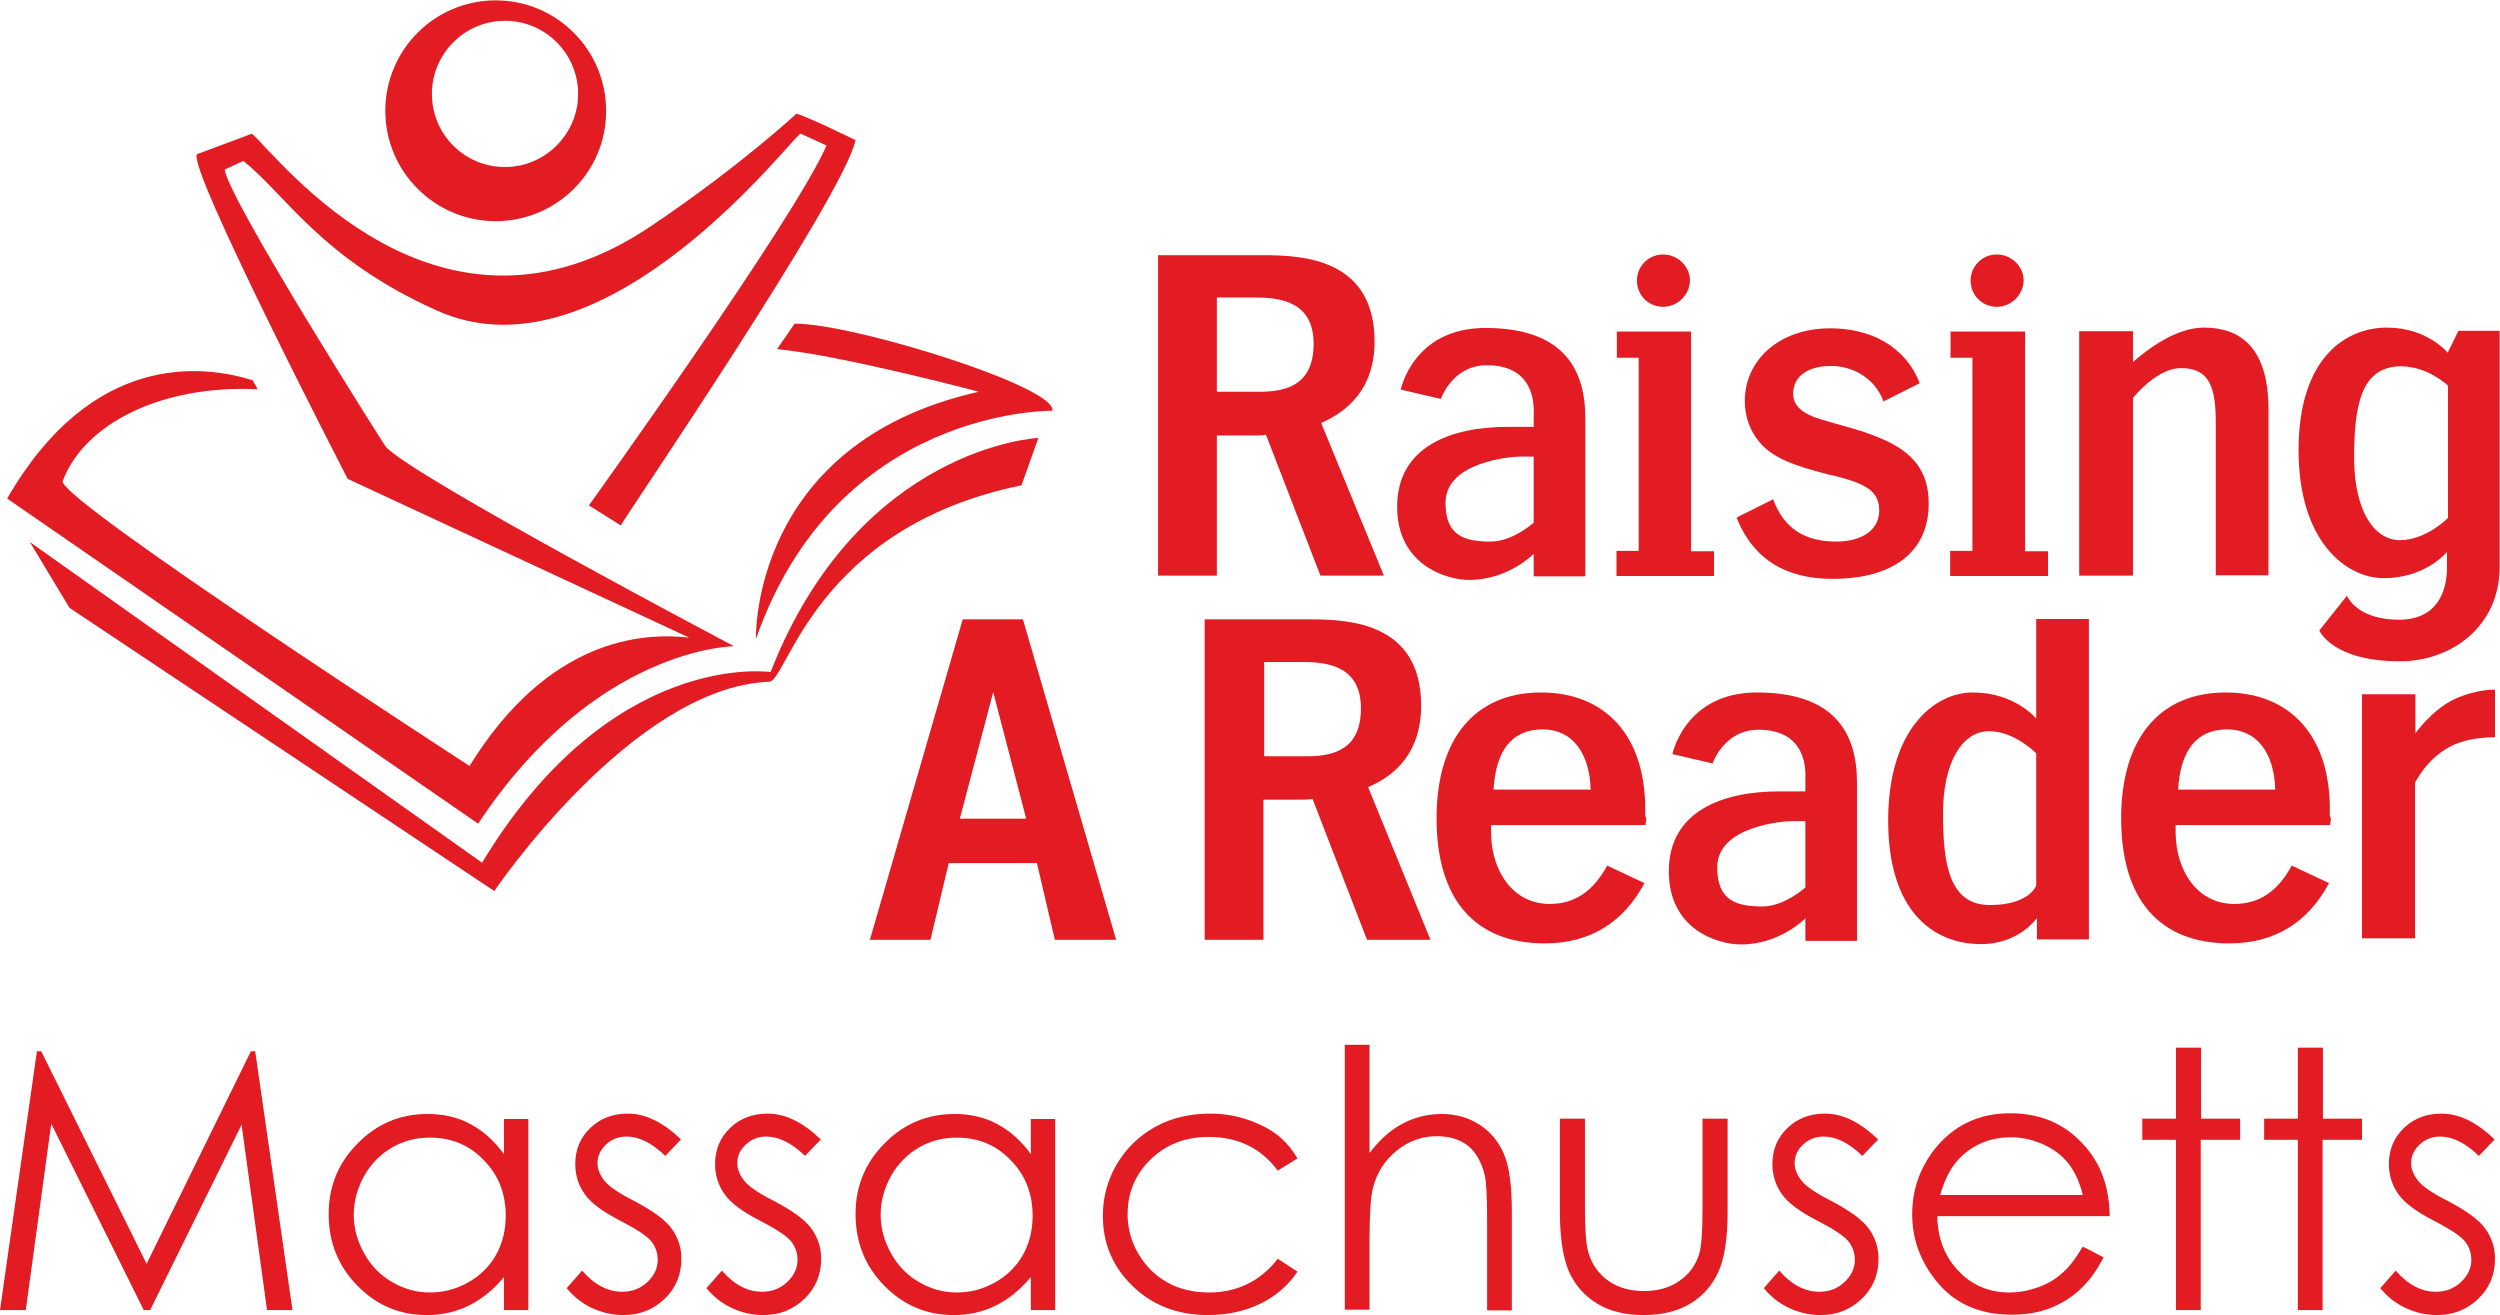 <?xml version="1.0" encoding="utf-8"?>
<!-- Generator: Adobe Illustrator 18.1.1, SVG Export Plug-In . SVG Version: 6.00 Build 0)  -->
<!DOCTYPE svg PUBLIC "-//W3C//DTD SVG 1.1//EN" "http://www.w3.org/Graphics/SVG/1.1/DTD/svg11.dtd">
<svg version="1.1" id="Layer_1" xmlns="http://www.w3.org/2000/svg" xmlns:xlink="http://www.w3.org/1999/xlink" x="0px" y="0px"
	 viewBox="0 0 697.5 366.9" enable-background="new 0 0 697.5 366.9" xml:space="preserve">
<g>
	<path fill="#E31B23" d="M669.6,184.5c-19,0-22.5-8.6-22.5-8.6l7.7-9.7c0,0,2.6,6.7,14.5,6.7c10.4,0,13.4-7.5,13.4-14.5V154
		c0,0-5.9,7.3-17.6,7.3c-10.7,0-23.8-10.4-23.8-35.7c0-25.4,12.8-34.2,24.7-34.2c11.2,0,16.9,7,16.9,7l3-6.1h11.5V158
		C697.5,174.8,683.9,184.5,669.6,184.5z M683,107.6c0,0-5.6-5.4-13.1-5.4c-11.2,0-13.1,11-13.1,25.5c0,14.5,5.4,23,12.8,23
		c7.3,0,13.4-6.2,13.4-6.2V107.6z"/>
	<path fill="#E31B23" d="M684.9,195c-6.4,3-11,9.6-11,9.6v-10.9H659v68.1h14.8v-43.4c0,0,3.4-7.3,11-10.7c3.8-1.6,8-2,11.3-2v-13.3
		C695.4,192.4,690.7,192.4,684.9,195z"/>
	<path fill="#E31B23" d="M294.3,262.2l-5-21.4h-24.6l-5.1,21.4h-16.9l25.9-89.4h16.8l26,89.4H294.3z M277.1,193.1l-9.3,35.3h18.5
		L277.1,193.1z"/>
	<path fill="#E31B23" d="M427.9,160.7v-6.2c0,0-7,7.3-18,7.3c-6.4,0-20.1-4.2-20.1-20.4c0-16.8,15-22.3,30.8-22.3h7.3v-3.2
		c0-1.6,1.1-14-13.1-14c-9.6,0-12.8,9.4-12.8,9.4l-11.2-2.6c0,0,3.5-17.2,23.6-17.2c21.5,0,27.9,11.2,27.9,25.1v44.2H427.9z
		 M427.9,127.4h-4c-1.9,0-20.6,1.3-20.6,12.9c0,9.3,5.4,10.8,12.6,10.8c6.2,0,12-5.3,12-5.3V127.4z"/>
	<path fill="#E31B23" d="M451,160.6v-6.9h6.2V99.8h-6.1v-7.3h20.7v61.3h6.4v6.9H451z M464,85.6c-4.1,0-7.3-3.3-7.3-7.3
		c0-4.1,3.3-7.3,7.3-7.3c4.1,0,7.5,3.3,7.5,7.3C471.4,82.3,468,85.6,464,85.6z"/>
	<path fill="#E31B23" d="M511.2,161.5c-12.8,0-22-5.3-26.7-17.1l10.2-5.1c3,8.1,8.8,11.8,17.6,11.8c7.5,0,12-3.5,12-8.6
		c0-5.3-3.2-7.7-14.5-10.2c-9.4-2.4-15.2-4.6-18.8-8.8c-2.9-3.4-4.2-7.5-4.2-11.6c0-11.3,9.4-20.3,23.9-20.3
		c10.7,0,20.7,4.6,24.9,15.3l-10.1,5.1c-2.4-6.5-8.5-9.9-14.7-9.9c-6.1,0-10.5,2.7-10.5,7.7c0,3.4,2.4,5.6,8,7.3
		c5.3,1.6,11.2,2.9,16.9,5.4c8.8,3.8,12.9,9.3,12.9,17.9C538.2,152.8,529.6,161.5,511.2,161.5z"/>
	<path fill="#E31B23" d="M544.1,160.6v-6.9h6.2V99.8h-6.1v-7.3H565v61.3h6.4v6.9H544.1z M557.1,85.6c-4.1,0-7.3-3.3-7.3-7.3
		c0-4.1,3.3-7.3,7.3-7.3c4.1,0,7.5,3.3,7.5,7.3C564.5,82.3,561.1,85.6,557.1,85.6z"/>
	<path fill="#E31B23" d="M618.2,160.6V118c0-9.7-1.6-15.3-9.7-15.3c-5.3,0-10.5,4.9-13.4,8.3v49.6h-15V92.4h15v8.6
		c4.2-3.7,12.1-9.6,19.8-9.6c9.9,0,18,5.3,18,22.8v46.3H618.2z"/>
	<path fill="#E31B23" d="M368.6,118c7.8-3.4,14.9-9.9,14.9-22.7c0-23.1-20-24.1-31-24.1h-29.4v89.4h16.4v-39.1h10.5
		c0.8,0,1.9,0,3.2-0.2l15.2,39.3h17.7L368.6,118z M351.5,109.3h-12V83h10.7c6.9,0,16.3,1.1,16.3,12.9
		C366.5,107.1,359.3,109.3,351.5,109.3z"/>
	<path fill="#E31B23" d="M459.1,230.2H416v2.4c0.2,10.5,6.1,19.6,16.4,19.6c6.9,0,12.1-3.5,16-10.7l10.4,4.9
		c-5.9,11-15.2,16.8-27.8,16.8c-19.3,0-30.2-12-30.2-34.9c0-22,10.5-35.1,29.2-35.1c17.1,0,29.7,11.3,29,34.5
		C459.6,228.1,459.1,229.5,459.1,230.2z M430.4,203.5c-8.8,0-13.1,6.2-13.7,16.8h27.1C443.5,210.1,438.7,203.5,430.4,203.5z"/>
	<path fill="#E31B23" d="M503.7,262.4v-6.2c0,0-7,7.3-18,7.3c-6.4,0-20.1-4.1-20.1-20.4c0-16.8,15-22.3,30.8-22.3h7.3v-3.2
		c0-1.6,1.1-14-13.1-14c-9.6,0-12.8,9.4-12.8,9.4l-11.2-2.6c0,0,3.5-17.2,23.6-17.2c21.5,0,27.9,11.2,27.9,25.1v44.2H503.7z
		 M503.7,229.1h-4c-1.9,0-20.6,1.3-20.6,12.9c0,9.3,5.4,10.9,12.6,10.9c6.2,0,12-5.3,12-5.3V229.1z"/>
	<path fill="#E31B23" d="M568.3,262.2v-6.1c0,0-4.9,7.3-15.6,7.3c-13.3,0-25.9-9.1-25.9-34.5c0-25.4,12.9-35.7,23.6-35.7
		c11.8,0,17.7,7.3,17.7,7.3v-27.8h14.7v89.4H568.3z M568.1,210.2c0,0-5.9-6.2-13.2-6.2c-7.3,0-12.8,8.5-12.8,23
		c0,14.5,1.9,25.5,13.1,25.5c11,0,12.9-5.4,12.9-5.4V210.2z"/>
	<path fill="#E31B23" d="M650.1,230.2H607v2.4c0.2,10.5,6.1,19.6,16.4,19.6c6.9,0,12.1-3.5,16-10.7l10.4,4.9
		c-5.9,11-15.2,16.8-27.8,16.8c-19.3,0-30.2-12-30.2-34.9c0-22,10.5-35.1,29.2-35.1c17.1,0,29.7,11.3,29,34.5
		C650.6,228.1,650.1,229.5,650.1,230.2z M621.4,203.5c-8.8,0-13.1,6.2-13.7,16.8h27.1C634.5,210.1,629.7,203.5,621.4,203.5z"/>
	<path fill="#E31B23" d="M381.7,219.6c7.8-3.3,14.8-9.9,14.8-22.7c0-23.1-19.9-24.1-31-24.1h-29.4v89.4h16.4v-39.1h10.5
		c0.8,0,1.9,0,3.2-0.2l15.2,39.3h17.7L381.7,219.6z M364.7,211h-12v-26.3h10.7c6.9,0,16.3,1.1,16.3,12.9
		C379.7,208.8,372.5,211,364.7,211z"/>
	<g>
		<path fill="#E31B23" d="M215,187.5c0,0-44.4-6.6-80.5,53.2L8.3,151.2l11.1,18.4l118.5,79c0,0,38.5-56.9,76.7-58.4
			c5.1-0.2,12.8-43,70.4-54.8l4.7-13.2C289.8,122.1,239.6,124.6,215,187.5z"/>
		<path fill="#E31B23" d="M210.9,178.3c0,0-1.7-54.7,62.2-69c0,0-38.4-10.2-56.3-11.9l4.9-7.1c16.3-0.1,73.4,17.7,71.9,24.3
			C293.5,114.6,233.5,113.6,210.9,178.3z"/>
		<path fill="#E31B23" d="M138.3,61.7c-17,0-30.8-13.8-30.8-30.8c0-17,13.8-30.8,30.8-30.8c17,0,30.8,13.8,30.8,30.8
			C169.2,47.9,155.3,61.7,138.3,61.7z M140.9,5.8c-11.3,0-20.4,9.2-20.4,20.4c0,11.3,9.1,20.4,20.4,20.4c11.2,0,20.4-9.2,20.4-20.4
			C161.3,15,152.2,5.8,140.9,5.8z"/>
		<path fill="#E31B23" d="M62.7,47.3l5.2-2.4c11.9,9.5,21.8,27.3,53.9,41.7C169,108,222,36.8,223.4,37.3l7.2,3.3
			c-8.8,20.4-66.3,100.4-66.3,100.4l8.9,5.6c0.5-1.4,62.2-91.8,65.5-107.5c0,0-17.6-8.6-16.7-7.2c0,0-15.6,14.5-40.1,31
			C122.4,103.3,77.9,44,70.3,37.3L55,43c-3.3,2.9,42,90.6,42,90.6l95.3,44.3c-13.1-1.5-39.3,0.2-61.3,35.8
			c0,0-115.3-74.7-113.5-79.5c5.9-15.8,27.3-26.9,54.4-25.6l-1.4-2.5c-14-4.4-44.9-8-68.5,33l131.4,90.7
			c32.7-49.4,71.4-49.5,71.4-49.5s-89.9-47.4-97.2-55.7C107.5,124.6,63.6,55.4,62.7,47.3z"/>
	</g>
	<g>
		<path fill="#E31B23" d="M0,365.5l10.3-72.2h1.2l29.4,59.3L70,293.3h1.2l10.4,72.2h-7.1l-7.1-51.7l-25.5,51.7h-1.8l-25.8-52
			l-7.1,52H0z"/>
		<path fill="#E31B23" d="M147.4,312.1v53.4h-6.8v-9.2c-2.9,3.5-6.1,6.1-9.7,7.9c-3.6,1.8-7.5,2.7-11.8,2.7c-7.6,0-14-2.7-19.4-8.2
			c-5.4-5.5-8-12.2-8-20c0-7.7,2.7-14.3,8.1-19.7c5.4-5.5,11.9-8.2,19.5-8.2c4.4,0,8.4,0.9,11.9,2.8c3.6,1.9,6.7,4.7,9.4,8.4v-9.8
			H147.4z M119.9,317.4c-3.8,0-7.4,0.9-10.6,2.8c-3.2,1.9-5.8,4.5-7.7,7.9c-1.9,3.4-2.9,7-2.9,10.8c0,3.8,1,7.4,2.9,10.8
			c1.9,3.4,4.5,6.1,7.8,8s6.7,2.9,10.5,2.9c3.8,0,7.3-0.9,10.7-2.8c3.4-1.9,6-4.5,7.8-7.7c1.8-3.2,2.7-6.9,2.7-10.9
			c0-6.2-2-11.3-6.1-15.5C130.9,319.4,125.9,317.4,119.9,317.4z"/>
		<path fill="#E31B23" d="M190,317.9l-4.4,4.6c-3.7-3.6-7.3-5.4-10.8-5.4c-2.2,0-4.1,0.7-5.7,2.2c-1.6,1.5-2.4,3.2-2.4,5.2
			c0,1.7,0.7,3.4,2,5c1.3,1.6,4.1,3.5,8.3,5.6c5.1,2.7,8.6,5.2,10.4,7.7c1.8,2.5,2.7,5.3,2.7,8.4c0,4.4-1.5,8.1-4.6,11.1
			c-3.1,3-6.9,4.6-11.6,4.6c-3.1,0-6-0.7-8.8-2c-2.8-1.3-5.1-3.2-7-5.5l4.3-4.9c3.5,4,7.2,5.9,11.2,5.9c2.8,0,5.1-0.9,7-2.7
			c1.9-1.8,2.9-3.8,2.9-6.2c0-2-0.6-3.7-1.9-5.3c-1.3-1.5-4.2-3.4-8.7-5.7c-4.8-2.5-8.1-4.9-9.8-7.4c-1.7-2.4-2.6-5.2-2.6-8.3
			c0-4.1,1.4-7.4,4.2-10.1c2.8-2.7,6.3-4,10.5-4C180.1,310.7,185,313.1,190,317.9z"/>
		<path fill="#E31B23" d="M229,317.9l-4.4,4.6c-3.7-3.6-7.3-5.4-10.8-5.4c-2.2,0-4.1,0.7-5.7,2.2c-1.6,1.5-2.4,3.2-2.4,5.2
			c0,1.7,0.7,3.4,2,5c1.3,1.6,4.1,3.5,8.3,5.6c5.1,2.7,8.6,5.2,10.4,7.7c1.8,2.5,2.7,5.3,2.7,8.4c0,4.4-1.5,8.1-4.6,11.1
			c-3.1,3-6.9,4.6-11.6,4.6c-3.1,0-6-0.7-8.8-2c-2.8-1.3-5.1-3.2-7-5.5l4.3-4.9c3.5,4,7.2,5.9,11.2,5.9c2.8,0,5.1-0.9,7-2.7
			c1.9-1.8,2.9-3.8,2.9-6.2c0-2-0.6-3.7-1.9-5.3c-1.3-1.5-4.2-3.4-8.7-5.7c-4.8-2.5-8.1-4.9-9.8-7.4c-1.7-2.4-2.6-5.2-2.6-8.3
			c0-4.1,1.4-7.4,4.2-10.1c2.8-2.7,6.3-4,10.5-4C219.1,310.7,224,313.1,229,317.9z"/>
		<path fill="#E31B23" d="M294.4,312.1v53.4h-6.8v-9.2c-2.9,3.5-6.1,6.1-9.7,7.9c-3.6,1.8-7.5,2.7-11.8,2.7c-7.6,0-14-2.7-19.4-8.2
			c-5.4-5.5-8-12.2-8-20c0-7.7,2.7-14.3,8.1-19.7c5.4-5.5,11.9-8.2,19.5-8.2c4.4,0,8.4,0.9,11.9,2.8c3.6,1.9,6.7,4.7,9.4,8.4v-9.8
			H294.4z M266.9,317.4c-3.8,0-7.4,0.9-10.6,2.8c-3.2,1.9-5.8,4.5-7.7,7.9c-1.9,3.4-2.9,7-2.9,10.8c0,3.8,1,7.4,2.9,10.8
			c1.9,3.4,4.5,6.1,7.8,8s6.7,2.9,10.5,2.9c3.8,0,7.3-0.9,10.7-2.8c3.4-1.9,6-4.5,7.8-7.7c1.8-3.2,2.7-6.9,2.7-10.9
			c0-6.2-2-11.3-6.1-15.5C277.9,319.4,272.9,317.4,266.9,317.4z"/>
		<path fill="#E31B23" d="M362,323.2l-5.5,3.4c-4.7-6.3-11.1-9.4-19.3-9.4c-6.5,0-11.9,2.1-16.2,6.3s-6.4,9.3-6.4,15.3
			c0,3.9,1,7.6,3,11s4.7,6.1,8.1,8s7.3,2.8,11.6,2.8c7.8,0,14.3-3.1,19.2-9.4l5.5,3.6c-2.6,3.8-6,6.8-10.3,8.9
			c-4.3,2.1-9.2,3.2-14.7,3.2c-8.4,0-15.5-2.7-21-8.1c-5.6-5.4-8.3-11.9-8.3-19.6c0-5.2,1.3-10,3.9-14.4s6.2-7.9,10.7-10.4
			c4.5-2.5,9.6-3.7,15.3-3.7c3.5,0,6.9,0.5,10.2,1.6c3.3,1.1,6.1,2.5,8.4,4.2C358.5,318.3,360.4,320.5,362,323.2z"/>
		<path fill="#E31B23" d="M375.2,291.5h6.9v30.2c2.8-3.7,5.8-6.4,9.2-8.2s7-2.7,10.9-2.7c4,0,7.5,1,10.6,3c3.1,2,5.4,4.8,6.8,8.2
			c1.5,3.4,2.2,8.8,2.2,16.1v27.5h-6.9V340c0-6.2-0.2-10.3-0.7-12.3c-0.9-3.5-2.4-6.2-4.6-8c-2.2-1.8-5.2-2.7-8.8-2.7
			c-4.2,0-7.9,1.4-11.2,4.1s-5.5,6.2-6.5,10.2c-0.7,2.6-1,7.5-1,14.5v19.6h-6.9V291.5z"/>
		<path fill="#E31B23" d="M435.3,312.1h6.9V337c0,6.1,0.3,10.3,1,12.6c1,3.3,2.9,5.9,5.6,7.8s6.1,2.8,9.9,2.8c3.8,0,7.1-0.9,9.8-2.8
			c2.7-1.8,4.5-4.3,5.5-7.3c0.7-2.1,1-6.4,1-13.1v-24.9h7v26.2c0,7.4-0.9,12.9-2.6,16.6c-1.7,3.7-4.3,6.7-7.8,8.8
			c-3.5,2.1-7.8,3.2-13,3.2c-5.2,0-9.6-1.1-13-3.2c-3.5-2.1-6.1-5.1-7.8-8.8c-1.7-3.8-2.6-9.5-2.6-17.1V312.1z"/>
		<path fill="#E31B23" d="M524,317.9l-4.4,4.6c-3.7-3.6-7.3-5.4-10.8-5.4c-2.2,0-4.1,0.7-5.7,2.2c-1.6,1.5-2.4,3.2-2.4,5.2
			c0,1.7,0.7,3.4,2,5c1.3,1.6,4.1,3.5,8.3,5.6c5.1,2.7,8.6,5.2,10.4,7.7c1.8,2.5,2.7,5.3,2.7,8.4c0,4.4-1.5,8.1-4.6,11.1
			c-3.1,3-6.9,4.6-11.6,4.6c-3.1,0-6-0.7-8.8-2s-5.1-3.2-7-5.5l4.3-4.9c3.5,4,7.2,5.9,11.2,5.9c2.8,0,5.1-0.9,7-2.7
			c1.9-1.8,2.9-3.8,2.9-6.2c0-2-0.6-3.7-1.9-5.3c-1.3-1.5-4.2-3.4-8.7-5.7c-4.8-2.5-8.1-4.9-9.8-7.4c-1.7-2.4-2.6-5.2-2.6-8.3
			c0-4.1,1.4-7.4,4.2-10.1c2.8-2.7,6.3-4,10.5-4C514.1,310.7,519,313.1,524,317.9z"/>
		<path fill="#E31B23" d="M581.1,347.8l5.8,3c-1.9,3.7-4.1,6.7-6.6,9c-2.5,2.3-5.3,4-8.4,5.2c-3.1,1.2-6.6,1.8-10.6,1.8
			c-8.7,0-15.5-2.9-20.4-8.6c-4.9-5.7-7.4-12.2-7.4-19.4c0-6.8,2.1-12.8,6.2-18.1c5.3-6.7,12.3-10.1,21.2-10.1
			c9.1,0,16.4,3.5,21.8,10.4c3.9,4.9,5.8,11,5.9,18.3h-48.1c0.1,6.2,2.1,11.3,5.9,15.3c3.8,4,8.6,6,14.2,6c2.7,0,5.4-0.5,7.9-1.4
			c2.6-0.9,4.8-2.2,6.6-3.8C577.1,353.8,579,351.3,581.1,347.8z M581.1,333.4c-0.9-3.7-2.3-6.6-4-8.8c-1.8-2.2-4.1-4-7-5.3
			c-2.9-1.3-5.9-2-9.1-2c-5.2,0-9.8,1.7-13.5,5.1c-2.8,2.5-4.8,6.1-6.2,11H581.1z"/>
		<path fill="#E31B23" d="M607.2,292.3h6.9v19.8h10.9v5.9H614v47.5h-6.9V318h-9.4v-5.9h9.4V292.3z"/>
		<path fill="#E31B23" d="M641.2,292.3h6.9v19.8h10.9v5.9H648v47.5h-6.9V318h-9.4v-5.9h9.4V292.3z"/>
		<path fill="#E31B23" d="M696,317.9l-4.4,4.6c-3.7-3.6-7.3-5.4-10.8-5.4c-2.2,0-4.1,0.7-5.7,2.2c-1.6,1.5-2.4,3.2-2.4,5.2
			c0,1.7,0.7,3.4,2,5c1.3,1.6,4.1,3.5,8.3,5.6c5.1,2.7,8.6,5.2,10.4,7.7c1.8,2.5,2.7,5.3,2.7,8.4c0,4.4-1.5,8.1-4.6,11.1
			c-3.1,3-6.9,4.6-11.6,4.6c-3.1,0-6-0.7-8.8-2s-5.1-3.2-7-5.5l4.3-4.9c3.5,4,7.2,5.9,11.2,5.9c2.8,0,5.1-0.9,7-2.7
			c1.9-1.8,2.9-3.8,2.9-6.2c0-2-0.6-3.7-1.9-5.3c-1.3-1.5-4.2-3.4-8.7-5.7c-4.8-2.5-8.1-4.9-9.8-7.4c-1.7-2.4-2.6-5.2-2.6-8.3
			c0-4.1,1.4-7.4,4.2-10.1c2.8-2.7,6.3-4,10.5-4C686.1,310.7,691,313.1,696,317.9z"/>
	</g>
</g>
</svg>
